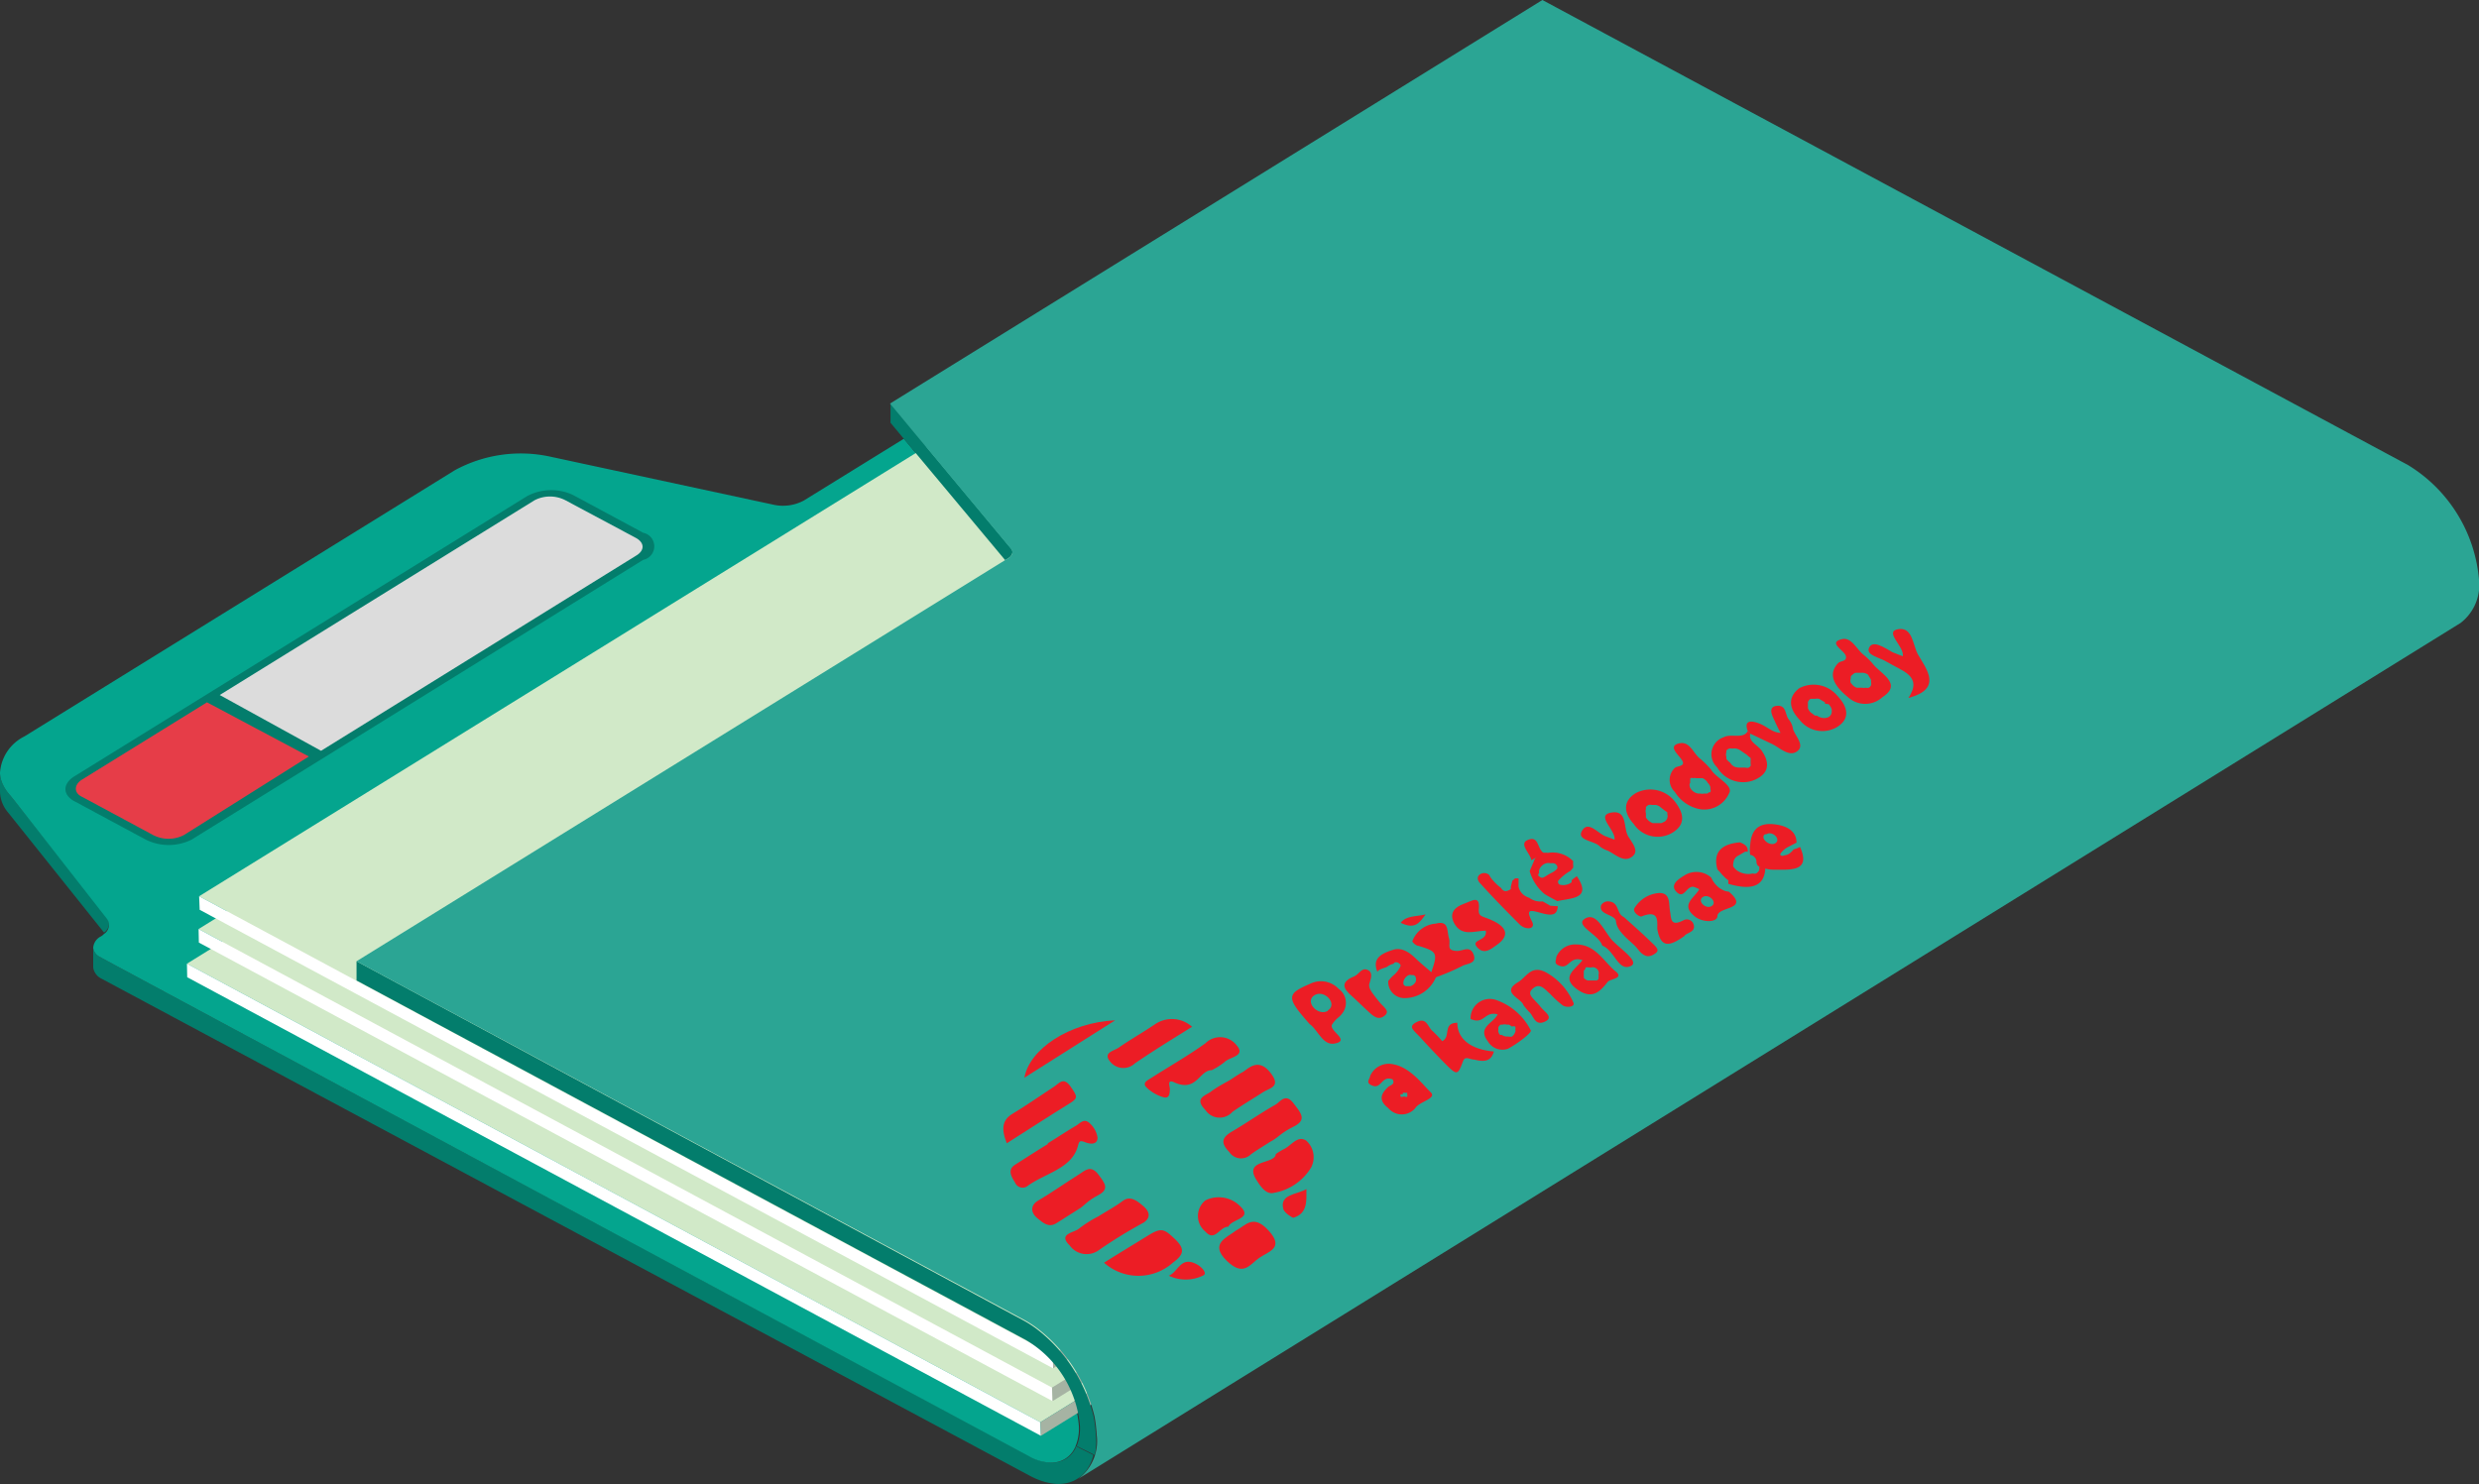 <svg id="Layer_1" data-name="Layer 1" xmlns="http://www.w3.org/2000/svg" viewBox="0 0 91.5 54.79"><rect x="0" y="0" width="91.5" height="54.79" fill="#333333" stroke="none"/><defs><style>.cls-1{fill:#037d6c;}.cls-2{fill:#04a58e;}.cls-3{fill:#dcdcdc;}.cls-4{fill:#e63d48;}.cls-5{fill:#d1e9c8;}.cls-6{fill:#fff;}.cls-7{fill:#a6b3a3;}.cls-8{fill:#2ba594;}.cls-9{fill:#ec1d25;}</style></defs><path class="cls-1" d="M39.7,53.39l0,.07a.94.94,0,0,1-.88.54,1.67,1.67,0,0,1-.8-.23L4.22,35.62l-.46-.25-.11-.06A.45.45,0,0,1,3.44,35l0,.72a.55.55,0,0,0,.32.42L38,54.48c1.15.62,2.09.27,2.36-.76Z"/><path class="cls-1" d="M3.84,34.43.3,30A1.23,1.23,0,0,1,0,29.24l0-.71a1,1,0,0,0,.07.35,1.53,1.53,0,0,0,.21.37l.23.28,3.42,4.32A.39.39,0,0,1,3.84,34.43Z"/><path class="cls-2" d="M39.82,52.64a1.72,1.72,0,0,1-.15.82.94.94,0,0,1-.88.54,1.67,1.67,0,0,1-.8-.23L4.22,35.62l-.46-.25-.11-.06A.45.45,0,0,1,3.44,35a.51.51,0,0,1,.27-.42.45.45,0,0,0,.13-.1.39.39,0,0,0,.09-.58L.51,29.53l-.23-.28a1.53,1.53,0,0,1-.21-.37A1,1,0,0,1,0,28.53a1.62,1.62,0,0,1,.9-1.34l15.89-9.83a5.09,5.09,0,0,1,3.52-.5l8.22,1.77a1.63,1.63,0,0,0,1.14-.15l3.69-2.28.4.48,3.34,4L13.16,35.49l0,.71L37.86,49.47A4.09,4.09,0,0,1,39.82,52.64Z"/><path class="cls-1" d="M2.75,28.66l16.7-10.34a1.9,1.9,0,0,1,1.69-.05l2.6,1.4a.51.51,0,0,1,0,1L7.07,31A1.9,1.9,0,0,1,5.38,31l-2.6-1.4C2.31,29.37,2.29,28.94,2.75,28.66Z"/><path class="cls-3" d="M8.11,25.66l11.62-7.19a1.24,1.24,0,0,1,1.14,0l2.6,1.39c.33.18.33.47,0,.66l-11.62,7.2Z"/><path class="cls-4" d="M3,28.8l4.64-2.87,3.76,2L6.79,30.83a1.24,1.24,0,0,1-1.14,0l-2.6-1.4C2.73,29.29,2.72,29,3,28.8Z"/><polygon class="cls-5" points="84.73 23.86 53.22 6.92 6.9 35.58 38.4 52.51 84.73 23.86"/><polygon class="cls-6" points="6.9 35.58 6.91 36.08 38.42 53.01 38.4 52.51 6.9 35.58"/><polygon class="cls-7" points="84.74 24.35 84.73 23.86 38.4 52.51 38.42 53.01 84.74 24.35"/><polygon class="cls-5" points="85.16 22.57 53.65 5.64 7.33 34.3 38.83 51.23 85.16 22.57"/><polygon class="cls-6" points="7.33 34.3 7.34 34.8 38.85 51.73 38.83 51.23 7.33 34.3"/><polygon class="cls-7" points="85.17 23.07 85.16 22.57 38.83 51.23 38.85 51.73 85.17 23.07"/><polygon class="cls-5" points="85.18 21.37 53.68 4.43 7.35 33.09 38.86 50.03 85.18 21.37"/><polygon class="cls-6" points="7.35 33.09 7.37 33.59 38.87 50.52 38.86 50.03 7.35 33.09"/><polygon class="cls-7" points="85.2 21.86 85.18 21.37 38.86 50.03 38.87 50.52 85.2 21.86"/><path class="cls-1" d="M40.45,53a5.46,5.46,0,0,0-.08-.68,5.81,5.81,0,0,0-2-3.17,4,4,0,0,0-.56-.38L13.79,35.83l-.63-.34,0,.71L37.86,49.47a4.09,4.09,0,0,1,2,3.17,1.74,1.74,0,0,1-.12.75l.67.33A2.44,2.44,0,0,0,40.45,53Z"/><path class="cls-1" d="M37.22,20.61l-.12.07-3.34-4-.4-.48-.49-.59,0-.71.4.48.48.58.4.48,3.18,3.82C37.41,20.37,37.37,20.51,37.22,20.61Z"/><path class="cls-8" d="M91.5,21.4a5.5,5.5,0,0,0-2.62-4.23L56.93,0,32.85,14.9l.4.48.48.58.4.48,3.18,3.82c.1.11.06.25-.09.35l-.12.07L13.16,35.49l.63.34L37.84,48.75a4,4,0,0,1,.56.38,5.81,5.81,0,0,1,2,3.17,5.46,5.46,0,0,1,.08.68,1.74,1.74,0,0,1-.68,1.62L90.82,23A1.77,1.77,0,0,0,91.5,21.4Z"/><path class="cls-9" d="M38.66,42.22c.36-.22.7-.45,1.06-.66.15-.09.3-.3.52-.07a.88.88,0,0,1,.27.51c0,.25-.23.26-.46.17s-.22,0-.27.16c-.23.83-1.25,1-1.87,1.47a.3.3,0,0,1-.44-.13c-.14-.23-.3-.48,0-.67s.81-.52,1.22-.77Z"/><path class="cls-9" d="M44.73,39.51c-.47,0-.56.83-1.39.45-.29-.13-.15.16-.16.27s0,.35-.24.28a1.49,1.49,0,0,1-.63-.37c-.16-.17.06-.26.18-.34.67-.43,1.36-.82,2-1.28a.77.77,0,0,1,1.16.08c.34.4-.27.42-.45.61A2.62,2.62,0,0,1,44.73,39.51Z"/><path class="cls-9" d="M46.89,42.15c-.24.16-.49.3-.72.47a.52.52,0,0,1-.8-.09c-.33-.34-.26-.53.08-.74.55-.32,1.07-.69,1.62-1,.18-.1.37-.45.67-.06s.5.62,0,.87S47.19,42,46.89,42.15Z"/><path class="cls-9" d="M40.75,46.62c.6-.38,1.12-.69,1.62-1s.6-.25,1,.13.3.59-.08.87A1.91,1.91,0,0,1,40.75,46.62Z"/><path class="cls-9" d="M47.09,42.61a2.15,2.15,0,0,1,.27-.17c.29-.12.52-.54.85-.33a.82.82,0,0,1,.18,1,2,2,0,0,1-1.37.93c-.29.08-.51-.26-.64-.47C45.88,42.79,47.06,43,47.09,42.61Z"/><path class="cls-9" d="M40.54,44.91c.3-.19.62-.36.9-.57s.54,0,.77.2.27.42,0,.6a18,18,0,0,0-1.63,1,.77.77,0,0,1-1.1-.16c-.45-.44.18-.46.36-.63A4.46,4.46,0,0,1,40.54,44.91Z"/><path class="cls-9" d="M63.16,28.42a3.16,3.16,0,0,0-.41-.41c-.26-.2-.38-.67-.79-.56s0,.41.13.63-.17.19-.27.27a.61.61,0,0,0,0,.89,1.39,1.39,0,0,0,.95.64,1,1,0,0,0,1.05-.59C64,29,63.32,28.71,63.16,28.42Zm-.1.51a.42.42,0,0,1,.07.13v.07a.17.17,0,0,1,0,.12l-.05,0a.05.05,0,0,1,0,0,.16.16,0,0,1-.08.05h-.11a.27.27,0,0,1-.12,0l-.05,0c-.22,0-.44-.25-.33-.41h0a.22.22,0,0,1,0-.11l0-.05a.17.17,0,0,1,.1,0,.21.21,0,0,1,.11,0h.12l.12,0a.38.38,0,0,1,.13.09.24.24,0,0,1,.06.08Z"/><path class="cls-9" d="M68.79,24.18c-.27-.21-.45-.67-.81-.58-.53.13.1.41.15.62s-.19.17-.28.26c-.41.43-.13.86.36,1.26a.94.94,0,0,0,1.27,0c.77-.5-.09-.87-.37-1.25A2.72,2.72,0,0,0,68.79,24.18Zm.27.93v.08a.2.2,0,0,1,0,.11.18.18,0,0,1-.08.09.21.21,0,0,1-.12,0,.33.33,0,0,1-.14,0h-.08l-.11,0h0a.36.36,0,0,1-.16-.11l-.06-.07a.27.27,0,0,1,0-.16V25a.13.13,0,0,1,.07-.09.23.23,0,0,1,.11-.07h.13l.09,0h.06a.4.4,0,0,1,.18.07L69,25A.36.36,0,0,1,69.06,25.11Z"/><path class="cls-9" d="M39.83,44.63l-.82.52c-.3.2-.51,0-.73-.18s-.26-.44,0-.62c.53-.31,1-.65,1.56-1,.2-.13.42-.35.69,0s.42.56,0,.78S40.07,44.48,39.83,44.63Z"/><path class="cls-9" d="M45.39,39.88c.16-.1.31-.21.48-.3s.55-.55,1,0,0,.58-.26.75-.76.47-1.12.72a.63.63,0,0,1-1-.07c-.43-.44,0-.52.21-.68S45.18,40,45.39,39.88Z"/><path class="cls-9" d="M53.23,38.44c.34-.16,0-.67.56-.68,0,.65.58,1,1.35,1.06-.11.4-.4.38-.73.3-.16,0-.33-.15-.41.06-.2.54-.22.53-.69.06-.29-.3-.58-.6-.86-.91s-.51-.42-.15-.6.4.2.58.34A4.12,4.12,0,0,1,53.23,38.44Z"/><path class="cls-9" d="M49.41,36.51a.9.9,0,0,0-1.07-.18c-.86.37-.87.5,0,1.48.3.21.48.79.91.72.63-.11-.23-.48-.08-.71s.26-.25.36-.39A.63.63,0,0,0,49.41,36.51Zm-.38.8c-.37.24-.89-.32-.52-.56S49.4,37.08,49,37.31Z"/><path class="cls-9" d="M57.22,33.44l-.28-.16a.69.69,0,0,1-.49-.13.75.75,0,0,1-.2-.1.54.54,0,0,1-.2-.31l0,0a.38.38,0,0,1,0-.1v-.05l0-.08h0l0,0v-.08h0s0,0,0,0h-.13l0,0,0,0,0,0-.1.09-.06.24,0,0a.08.08,0,0,1,0,.07c-.2.13-.29.06-.36-.05a1.73,1.73,0,0,1-.28-.26.8.8,0,0,1-.15-.21.27.27,0,0,0-.28-.06c-.18.07-.19.23-.05.37.47.52.94,1,1.46,1.52.21.2.59.18.45-.11-.24-.47-.09-.44.34-.32s.58.06.61-.25Z"/><path class="cls-9" d="M59.64,35.87c-.44-.35-.74-1-1.46-1a.75.75,0,0,0-.74.47c0,.11-.09.23.08.3.41.19.38-.36.89-.19-.26.34-.81.62-.22,1.06s.89.07,1.16-.27C59.46,36.14,59.94,36.12,59.64,35.87ZM59,36a.16.16,0,0,1,0,.1.06.06,0,0,1,0,0,.07.07,0,0,1,0,.05.05.05,0,0,1,0,0l0,0h0l-.06.05h0l-.09,0h-.17l-.08,0a.42.42,0,0,1-.14-.09l0-.06a.26.26,0,0,1,0-.1.31.31,0,0,1,0-.1.16.16,0,0,1,.06-.08l0,0s0,0,0,0l0-.05a.33.33,0,0,1,.14,0h.08a.15.15,0,0,1,.11,0,.26.26,0,0,1,.11.07A.21.21,0,0,1,59,36Z"/><path class="cls-9" d="M55.19,36.91a.71.71,0,0,0-.91.71c.51.23.5-.3,1-.17-.15.33-.77.47-.36,1a.62.62,0,0,0,.74.27c.34-.18.9-.6.84-.68A2.26,2.26,0,0,0,55.19,36.91Zm.74,1a.17.17,0,0,1,0,.1.14.14,0,0,1,0,.09.6.6,0,0,1-.06.11h0l-.06.06h0a.33.33,0,0,1-.14,0h-.08a.44.44,0,0,1-.16-.06l-.06,0a.21.21,0,0,1-.06-.1.12.12,0,0,1,0-.1.16.16,0,0,1,0-.09.1.1,0,0,1,0,0h0a.24.24,0,0,1,.08-.09l.07,0a.26.26,0,0,1,.15,0l.08,0a.41.41,0,0,1,.11.07A.24.24,0,0,1,55.93,37.9Z"/><path class="cls-9" d="M37.16,42.21c-.22-.56-.16-.87.23-1.1s1-.65,1.53-1c.16-.1.33-.37.59,0s.28.43,0,.61C38.73,41.2,38,41.68,37.16,42.21Z"/><path class="cls-9" d="M44,37.91c-.74.46-1.44.89-2.11,1.35a.62.62,0,0,1-.91-.06c-.29-.34.14-.4.31-.52.43-.3.91-.57,1.35-.87A1.11,1.11,0,0,1,44,37.91Z"/><path class="cls-9" d="M58,32.5h0v0h0a.07.07,0,0,1,0,.08h0l0,0h0a.5.5,0,0,1-.39.09c-.08,0-.13-.1-.09-.16a1.78,1.78,0,0,1,.45-.36l.1-.12a.09.09,0,0,1,0-.06.47.47,0,0,1,0-.17v0a1.05,1.05,0,0,0-.94-.31.46.46,0,0,0-.52.32l-.15.35h0A1.71,1.71,0,0,0,57,33c.15.1.32.18.48.27l0,0c.53-.12,1.29-.08.72-.92l-.15.11A.09.09,0,0,1,58,32.5Zm-1.19-.14a.07.07,0,0,1,0-.12.26.26,0,0,1,.06-.23.39.39,0,0,1,.21-.14.33.33,0,0,1,.14,0h.08a.17.17,0,0,1,.16.08.12.12,0,0,1,0,.14.72.72,0,0,1-.2.14c-.11.05-.19.12-.3.17A.13.13,0,0,1,56.82,32.36Z"/><path class="cls-9" d="M66.2,31.36h0a.52.52,0,0,1-.1.11.38.38,0,0,1-.24.11.15.15,0,0,1-.14,0,.09.09,0,0,1,0-.07v0a.81.81,0,0,1,.28-.24l.31-.16c0-.46-.42-.64-.85-.68-.63-.06-.83.3-.86.77a1.09,1.09,0,0,0,0,.36h0a.28.28,0,0,1,.23.22c0,.06,0,.12.06.19h0a1.34,1.34,0,0,0,.55.14c.66,0,1.41.08,1-.84A1.07,1.07,0,0,1,66.2,31.36Zm-1-.56c.22-.14.55.19.33.33S64.94,30.93,65.15,30.8Z"/><path class="cls-9" d="M51.45,39.3a.75.75,0,0,0-.88.43c0,.09-.15.21,0,.31.43.26.39-.36.83-.19.11.19-.08.21-.16.28-.25.23-.39.48,0,.78a.65.65,0,0,0,1,0c.16-.25.82-.35.56-.59S52.07,39.42,51.45,39.3Zm.49,1.05a.13.13,0,0,1,0,.06h0v0h0a.11.11,0,0,1,0,.08.08.08,0,0,1-.08,0h-.08l0,0a.08.08,0,0,1-.08,0l0,0,0,0,0,0a.1.1,0,0,1,0-.09l.08,0h0l0,0h0a.12.12,0,0,1,0-.05.14.14,0,0,1,.09,0A.15.15,0,0,1,51.94,40.35Z"/><path class="cls-9" d="M66.41,25.41c-.39.3-.42.7,0,1.15a1.06,1.06,0,0,0,1.4.28c.48-.3.41-.73,0-1.16A1.14,1.14,0,0,0,66.41,25.41ZM67.5,26l.06.08h0a.54.54,0,0,1,.05.11h0s0,.05,0,.08v0a.23.23,0,0,1-.19.23.36.36,0,0,1-.18,0,.49.49,0,0,1-.18-.08l-.07,0-.08-.06,0,0-.08-.06a.39.39,0,0,1-.1-.16V26h0v-.08a.23.23,0,0,1,.1-.12l.08,0H67a.32.32,0,0,1,.14,0l.12.07h0l.1.06h0a.1.1,0,0,0,0,0s0,0,0,.05Z"/><path class="cls-9" d="M45.61,45.44c.37-.19.64-.64,1.22,0s0,.76-.35,1-.58.72-1.21.1S45.27,45.7,45.61,45.44Z"/><path class="cls-9" d="M60.4,29.27c-.46.26-.52.69-.1,1.15a1.06,1.06,0,0,0,1.45.31c.47-.3.41-.7.06-1.15A1.15,1.15,0,0,0,60.4,29.27Zm1.14.79a.24.24,0,0,1-.11.28l0,0-.11.05-.11,0h-.11l-.1,0a.52.52,0,0,1-.25-.21h0l0-.08h0v0l0,0,0-.08a.26.26,0,0,1,0-.15l0-.07a.25.25,0,0,1,.1-.08.28.28,0,0,1,.13,0l.14,0a.35.35,0,0,1,.14.06l.18.14.1.07A.39.39,0,0,1,61.54,30.06Z"/><path class="cls-9" d="M64.61,27.08l-.1-.09c-.16.31-.62.08-.89.23a.66.66,0,0,0-.24,1.11,1.11,1.11,0,0,0,1.37.47c.49-.21.63-.57.27-1.09C64.87,27.5,64.51,27.37,64.61,27.08Zm0,.9a.19.19,0,0,1,0,.12.11.11,0,0,1,0,.08.15.15,0,0,1,0,.11l-.06.05a.2.2,0,0,1-.13,0H64.2A.48.48,0,0,1,64,28.3l-.08-.06-.06-.08h0a.62.62,0,0,1-.14-.14l0-.08a.22.22,0,0,1,0-.16l0-.07a.26.26,0,0,1,.1-.07.28.28,0,0,1,.13,0,.34.34,0,0,1,.14,0,.42.42,0,0,1,.14.06l.19.13a.48.48,0,0,1,.11.09Z"/><path class="cls-9" d="M70.23,24.23c.08-.35-.71-.91-.17-1s.54.59.73.93c.33.57.91,1.27-.35,1.61.55-.83-.26-1-.79-1.33-.24-.16-.8-.24-.66-.53s.56,0,.86.17Z"/><path class="cls-9" d="M56.23,37.11c-.07-.25-.84-.46-.21-.84.33-.19.49-.67,1.06-.36a2.34,2.34,0,0,1,1,1.12c.05.14-.24.19-.4.09a3.8,3.8,0,0,1-.47-.43c-.18-.15-.36-.41-.61-.21s-.06.33.09.5l.14.15c.12.2.56.42.19.59s-.41-.21-.58-.36A2.94,2.94,0,0,1,56.23,37.11Z"/><path class="cls-9" d="M63.54,32.83l0,0,0,0a.5.5,0,0,1-.12-.08,1,1,0,0,1-.26-.35h0a.82.82,0,0,0-1-.07c-.23.14-.54.35-.27.61s.35-.22.61-.2a1.13,1.13,0,0,1,.22.09c-.17.32-.71.57-.17,1,.27.23.82.24.84,0,0-.38,1.23-.22.42-.91A.54.54,0,0,1,63.54,32.83Zm-.36.62c-.22.14-.55-.19-.33-.33S63.4,33.31,63.18,33.45Z"/><path class="cls-9" d="M62.17,34.56c-.49.34-.87.51-1-.27,0-.28.07-.72-.59-.45-.1,0-.35-.19-.24-.33a1.16,1.16,0,0,1,.91-.54c.42,0,.34.41.39.67s0,.6.51.33a.26.26,0,0,1,.35.13C62.63,34.42,62.24,34.43,62.17,34.56Z"/><path class="cls-9" d="M52.86,35.92c-.18-.16-.37-.31-.55-.48s-.5-.5-.9-.37-.78.3-.57.81h0c.06-.1.23-.13.35-.18a.65.65,0,0,1,.25-.12h0v0h0c.05-.13.3,0,.25.1a1,1,0,0,1-.28.35,1.54,1.54,0,0,0-.17.19.6.6,0,0,0,.55.63A1.26,1.26,0,0,0,53,36.08C53.06,36,53,35.91,52.86,35.92Zm-.6.19a.21.21,0,0,1-.07.22.29.29,0,0,1-.13.08h-.18a.18.18,0,0,1-.08-.07s0-.06,0-.09A.35.35,0,0,1,52,36a.17.17,0,0,1,.1,0l.07,0A.13.13,0,0,1,52.26,36.11Z"/><path class="cls-9" d="M41.16,37.67l-3.35,2.12C38,38.73,39.47,37.75,41.16,37.67Z"/><path class="cls-9" d="M53,36.08l-.18-.16c.26-.74.23-.79-.47-1-.08,0-.22-.13-.22-.17A1,1,0,0,1,53,34.1c.49-.13.4.28.48.53s-.13.46.3.48c.22,0,.48-.21.61.13s-.23.33-.41.42A7.92,7.92,0,0,1,53,36.08Z"/><path class="cls-9" d="M54.84,34.36c-.41,0-.9.25-1.18-.3-.18-.37.06-.58.37-.69s.62-.36.55.25c0,.19.11.21.3.28.76.28.88.64.35,1-.19.13-.45.37-.71.07S54.92,34.76,54.84,34.36Z"/><path class="cls-9" d="M64.93,32a.27.27,0,0,1,0,.13.32.32,0,0,1-.11.12.24.24,0,0,1-.13,0,.69.69,0,0,1-.32,0,.72.72,0,0,1-.27-.12.74.74,0,0,1-.12-.13.23.23,0,0,1,0-.14.32.32,0,0,1,.18-.27l.24-.14a.2.2,0,0,1,.11,0c0-.12,0-.24-.29-.35-.7.06-1,.38-.83,1h0l.08.08.09.11.13.13,0,0,0,0h0l.1.08a.18.18,0,0,1,0,.07h0l0,.06h0c.81.24,1.36.14,1.37-.63A.65.65,0,0,0,64.93,32Z"/><path class="cls-9" d="M59.59,31c.06-.35-.72-.9-.11-1s.42.58.63.9.39.56.1.75-.58-.1-.86-.24a1,1,0,0,1-.29-.15c-.2-.23-.9-.22-.66-.6s.59.14.9.23Z"/><path class="cls-9" d="M45.34,45.29c-.33,0-.5.58-.85.18a.74.74,0,0,1,0-1.15,1.11,1.11,0,0,1,1.29.22C46.26,45,45.46,45,45.34,45.29Z"/><path class="cls-9" d="M64.61,27.09l-.1-.1c-.15-.39.11-.4.42-.28s.47.33.79.35c-.07-.14-.15-.29-.21-.43s-.3-.53.07-.57.3.34.45.51a.73.73,0,0,1,.15.35c.09.27.45.6.15.82s-.64-.14-.94-.28Z"/><path class="cls-9" d="M50,36.87c-.26-.24-.7-.55,0-.83.17-.08.26-.33.48-.23s.11.34.06.52.2.44.36.65.45.35.18.54-.48-.1-.68-.27Z"/><path class="cls-9" d="M59.14,34.91c-.12-.41-1.06-.75-.63-1s.71.5,1,.81,1,.77.7.94C59.73,35.9,59.6,35.09,59.14,34.91Z"/><path class="cls-9" d="M59.94,33.86c.31.28.63.56.93.85s.44.38.15.54-.47-.08-.62-.27-.7-.54-.75-.94C59.66,33.89,59.76,33.83,59.94,33.86Z"/><path class="cls-9" d="M48.22,43.9c0,.43.05.9-.48,1.06-.06,0-.33-.19-.37-.31C47.21,44.08,47.88,44.11,48.22,43.9Z"/><path class="cls-9" d="M43.14,47.1c.36-.14.44-.77,1.07-.4.13.08.35.29.22.38A1.45,1.45,0,0,1,43.14,47.1Z"/><path class="cls-9" d="M57,31.5c-.27-.12-.18-.64-.58-.5s.07.5.1.76a0,0,0,0,0,0,0Z"/><path class="cls-9" d="M59.94,33.86l-.29.18c0-.29-.67-.25-.55-.62a.29.29,0,0,1,.22-.14C59.79,33.27,59.64,33.73,59.94,33.86Z"/><path class="cls-9" d="M51.7,34.07c.21-.27.54-.22.92-.31C52.38,34.09,52.22,34.32,51.7,34.07Z"/></svg>